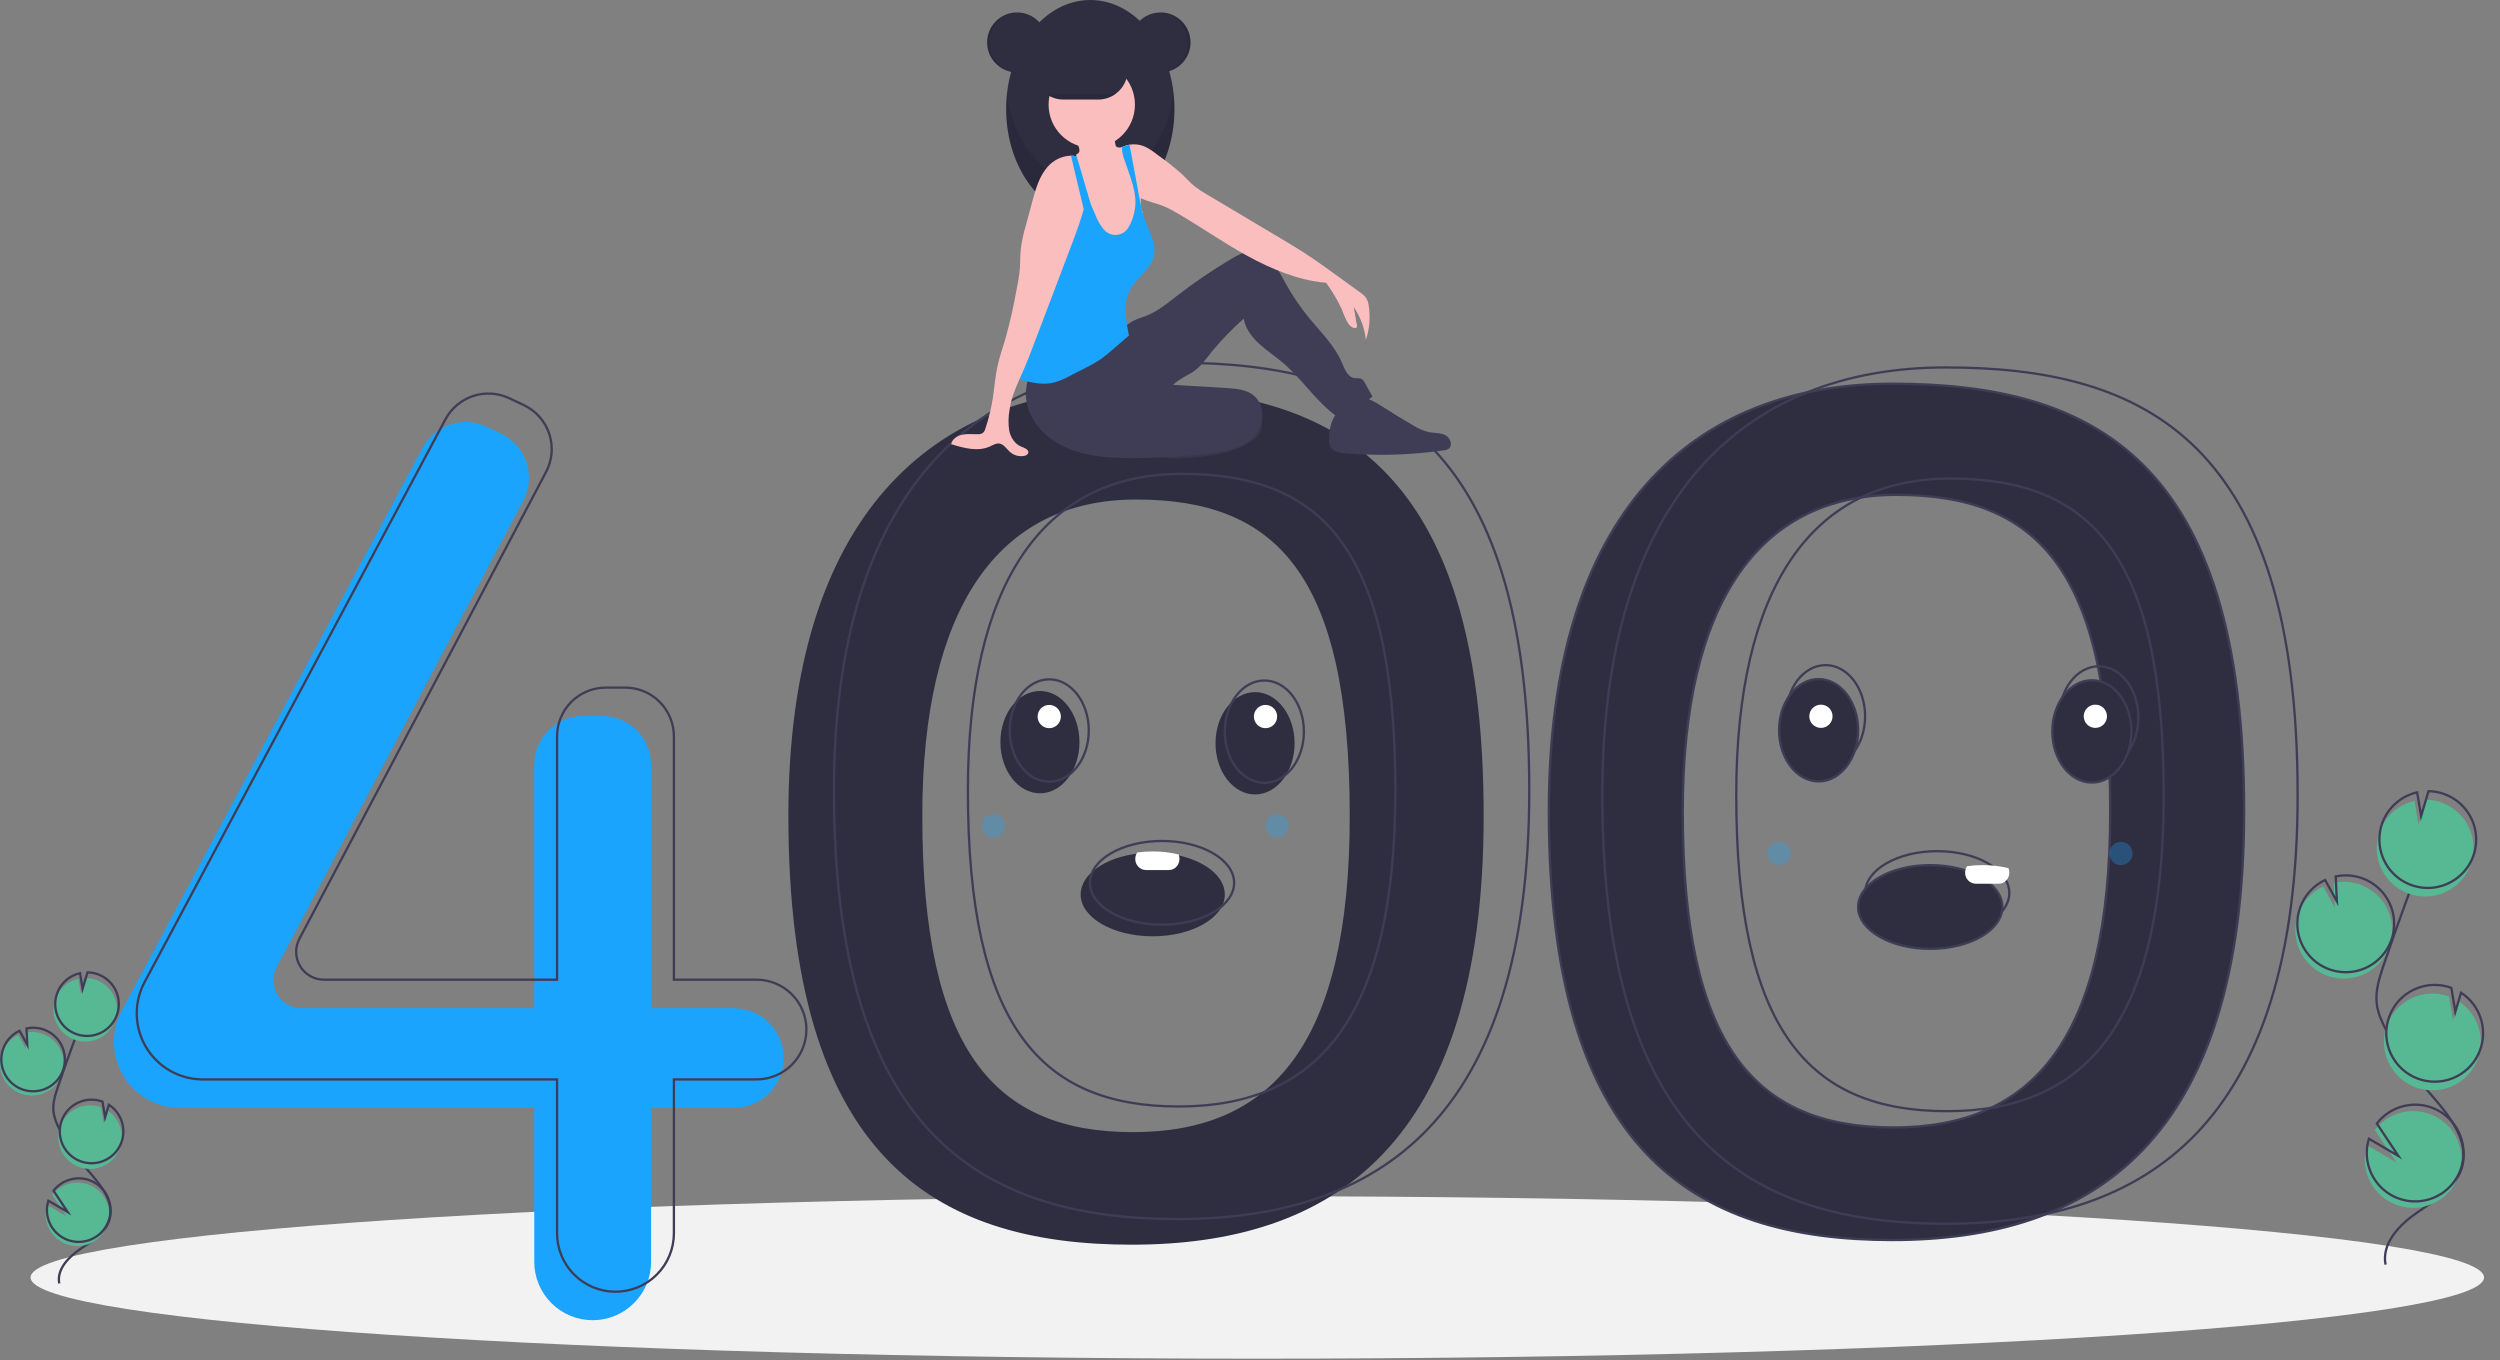 <svg width="1075" height="585" viewBox="0 0 1075 585" fill="none" xmlns="http://www.w3.org/2000/svg">
<rect x="0" y="0" width="1075" height="585" fill="#808080" stroke="none"/>
<g clip-path="url(#clip0)">
<path d="M540.643 584.231C831.974 584.231 1068.14 568.596 1068.14 549.309C1068.14 530.023 831.974 514.388 540.643 514.388C249.313 514.388 13.143 530.023 13.143 549.309C13.143 568.596 249.313 584.231 540.643 584.231Z" fill="#F2F2F2"/>
<path d="M486.651 167.01C400.707 167.01 339 222.149 339 350.808C339 496.621 400.707 535.218 486.651 535.218C572.595 535.218 637.978 492.945 637.978 350.808C637.978 198.868 572.595 167.01 486.651 167.01ZM487.216 486.818C427.689 486.818 396.59 451.895 396.59 350.902C396.59 261.79 428.962 214.797 488.489 214.797C548.016 214.797 580.388 245.665 580.388 350.902C580.388 449.349 546.743 486.818 487.216 486.818Z" fill="#2F2E41"/>
<path d="M813.651 165C727.707 165 666 220.139 666 348.798C666 494.611 727.707 533.208 813.651 533.208C899.595 533.208 964.978 490.935 964.978 348.798C964.978 196.858 899.595 165 813.651 165ZM814.216 484.808C754.689 484.808 723.59 449.885 723.59 348.892C723.59 259.78 755.962 212.787 815.489 212.787C875.016 212.787 907.388 243.655 907.388 348.892C907.388 447.339 873.743 484.808 814.216 484.808Z" fill="#2F2E41"/>
<path d="M315.507 433.517H279.973V328.877C279.973 323.32 277.765 317.989 273.835 314.059C269.905 310.129 264.575 307.922 259.017 307.922H250.69C247.939 307.922 245.213 308.464 242.671 309.517C240.129 310.57 237.818 312.113 235.872 314.059C233.927 316.005 232.383 318.315 231.33 320.858C230.277 323.4 229.735 326.125 229.735 328.877V433.517H129.505C127.443 433.517 125.416 432.984 123.62 431.97C121.825 430.955 120.322 429.494 119.258 427.728C118.194 425.962 117.604 423.951 117.546 421.89C117.488 419.829 117.964 417.788 118.927 415.965L225.009 215.184C226.332 212.681 227.133 209.936 227.366 207.114C227.598 204.293 227.256 201.453 226.361 198.768C225.466 196.082 224.035 193.605 222.156 191.487C220.277 189.37 217.989 187.654 215.429 186.446L209.167 183.488C204.304 181.192 198.745 180.853 193.639 182.541C188.534 184.23 184.272 187.816 181.737 192.558L52.356 434.591C50.153 438.712 49 443.314 49 447.987C49 451.719 49.735 455.414 51.163 458.861C52.591 462.309 54.684 465.441 57.323 468.08C59.962 470.719 63.094 472.812 66.542 474.24C69.989 475.668 73.684 476.403 77.416 476.403H229.735V542.57C229.735 545.869 230.384 549.135 231.647 552.183C232.909 555.23 234.759 557.999 237.092 560.332C239.424 562.664 242.193 564.515 245.241 565.777C248.289 567.039 251.555 567.689 254.854 567.689H254.854C258.152 567.689 261.419 567.039 264.466 565.777C267.514 564.515 270.283 562.664 272.615 560.332C274.948 557.999 276.798 555.23 278.061 552.183C279.323 549.135 279.973 545.869 279.973 542.57V476.403H315.507C321.194 476.403 326.648 474.144 330.669 470.122C334.691 466.101 336.95 460.647 336.95 454.96C336.95 449.273 334.691 443.819 330.67 439.797C326.648 435.776 321.194 433.517 315.507 433.517Z" fill="#1BA4FD"/>
<path d="M325.31 421.264H289.775V316.624C289.775 313.872 289.233 311.147 288.18 308.605C287.127 306.062 285.583 303.752 283.637 301.806C281.692 299.86 279.381 298.317 276.839 297.263C274.296 296.21 271.571 295.668 268.819 295.668H260.493C254.935 295.668 249.605 297.876 245.675 301.806C241.745 305.736 239.537 311.066 239.537 316.624V421.264H139.307C137.245 421.264 135.218 420.731 133.423 419.716C131.628 418.702 130.125 417.241 129.061 415.475C127.996 413.709 127.407 411.698 127.349 409.637C127.291 407.576 127.766 405.535 128.729 403.712L234.812 202.931C236.134 200.428 236.936 197.683 237.168 194.861C237.401 192.04 237.059 189.2 236.163 186.514C235.268 183.828 233.838 181.352 231.959 179.234C230.08 177.116 227.792 175.401 225.231 174.192L218.969 171.235C214.107 168.939 208.547 168.6 203.442 170.288C198.336 171.976 194.075 175.563 191.54 180.305L62.158 422.338C59.955 426.459 58.803 431.06 58.803 435.734V435.734C58.803 443.27 61.796 450.498 67.125 455.827C72.454 461.156 79.682 464.15 87.218 464.15H239.537V530.317C239.537 533.616 240.187 536.882 241.449 539.93C242.712 542.977 244.562 545.746 246.894 548.079C249.227 550.411 251.996 552.262 255.044 553.524C258.091 554.786 261.357 555.436 264.656 555.436H264.656C271.318 555.436 277.707 552.789 282.418 548.079C287.129 543.368 289.775 536.979 289.775 530.317V464.15H325.309C328.125 464.15 330.914 463.595 333.515 462.517C336.117 461.44 338.481 459.86 340.472 457.869C342.463 455.878 344.043 453.514 345.12 450.913C346.198 448.311 346.753 445.523 346.753 442.707V442.707C346.753 439.891 346.198 437.102 345.12 434.501C344.043 431.899 342.463 429.535 340.472 427.544C338.481 425.553 336.117 423.973 333.515 422.896C330.914 421.818 328.125 421.264 325.31 421.264V421.264Z" stroke="#3F3D56" stroke-miterlimit="10"/>
<path d="M506.256 155.982C420.312 155.982 358.605 211.121 358.605 339.78C358.605 485.593 420.312 524.19 506.256 524.19C592.2 524.19 657.583 481.917 657.583 339.78C657.583 187.84 592.2 155.982 506.256 155.982ZM506.821 475.79C447.294 475.79 416.195 440.867 416.195 339.874C416.195 250.762 448.567 203.769 508.094 203.769C567.621 203.769 599.993 234.637 599.993 339.874C599.993 438.321 566.348 475.79 506.821 475.79V475.79Z" stroke="#3F3D56" stroke-miterlimit="10"/>
<path d="M836.651 158C750.707 158 689 213.139 689 341.798C689 487.611 750.707 526.208 836.651 526.208C922.595 526.208 987.978 483.935 987.978 341.798C987.978 189.858 922.595 158 836.651 158ZM837.216 477.808C777.689 477.808 746.59 442.886 746.59 341.892C746.59 252.78 778.962 205.787 838.489 205.787C898.016 205.787 930.388 236.655 930.388 341.892C930.388 440.339 896.743 477.808 837.216 477.808V477.808Z" stroke="#3F3D56" stroke-miterlimit="10"/>
<path d="M813.651 165C727.707 165 666 220.139 666 348.798C666 494.611 727.707 533.208 813.651 533.208C899.595 533.208 964.978 490.935 964.978 348.798C964.978 196.858 899.595 165 813.651 165ZM814.216 484.808C754.689 484.808 723.59 449.886 723.59 348.892C723.59 259.78 755.962 212.787 815.489 212.787C875.016 212.787 907.388 243.655 907.388 348.892C907.388 447.339 873.743 484.808 814.216 484.808V484.808Z" stroke="#3F3D56" stroke-miterlimit="10"/>
<path d="M437.366 31.152C444.491 31.152 450.268 25.376 450.268 18.25C450.268 11.125 444.491 5.349 437.366 5.349C430.241 5.349 424.465 11.125 424.465 18.25C424.465 25.376 430.241 31.152 437.366 31.152Z" fill="#2F2E41"/>
<path d="M468.833 93.769C488.818 93.769 505.019 72.778 505.019 46.885C505.019 20.991 488.818 0 468.833 0C448.848 0 432.646 20.991 432.646 46.885C432.646 72.778 448.848 93.769 468.833 93.769Z" fill="#2F2E41"/>
<path opacity="0.1" d="M468.833 79.61C450.705 79.61 435.691 62.339 433.057 39.805C432.783 42.155 432.646 44.519 432.646 46.885C432.646 72.778 448.848 93.769 468.833 93.769C488.818 93.769 505.019 72.778 505.019 46.885C505.02 44.519 504.882 42.155 504.608 39.805C501.974 62.339 486.96 79.61 468.833 79.61Z" fill="black"/>
<path d="M542.467 184.189C541.69 187.382 538.34 189.94 534.629 191.727C526.827 195.483 517.203 196.605 507.869 196.981C505.488 197.126 503.099 197.081 500.724 196.849C496.124 196.404 491.807 194.42 488.474 191.217C488.236 191.062 488.041 190.849 487.908 190.599C487.774 190.348 487.707 190.067 487.711 189.783C487.715 189.499 487.792 189.221 487.933 188.975C488.074 188.728 488.275 188.521 488.518 188.374C493.487 182.915 501.78 179.567 510.134 177.157C516.468 175.33 527.515 170.597 534.424 171.235C541.116 171.854 543.449 180.157 542.467 184.189Z" fill="#3F3D56"/>
<path opacity="0.1" d="M542.467 184.189C541.69 187.382 538.34 189.94 534.629 191.727C526.827 195.483 517.203 196.605 507.869 196.981C505.488 197.126 503.099 197.081 500.724 196.849C496.124 196.404 491.807 194.42 488.474 191.217C488.236 191.062 488.041 190.849 487.908 190.599C487.774 190.348 487.707 190.067 487.711 189.783C487.715 189.499 487.792 189.221 487.933 188.975C488.074 188.728 488.275 188.521 488.518 188.374C493.487 182.915 501.78 179.567 510.134 177.157C516.468 175.33 527.515 170.597 534.424 171.235C541.116 171.854 543.449 180.157 542.467 184.189Z" fill="black"/>
<path d="M443.269 160.321C440.888 164.989 440.456 170.411 442.07 175.396C443.712 180.344 446.785 184.693 450.9 187.893C460.994 195.985 474.887 197.098 487.824 196.986C499.162 196.887 510.484 196.111 521.73 194.662C525.498 194.328 529.201 193.468 532.731 192.108C536.954 190.281 540.664 186.93 542.167 182.582C543.67 178.234 542.603 172.909 539.033 170.008C535.896 167.458 531.571 167.107 527.536 166.865L504.448 165.477C506.729 163.169 509.766 161.863 512.544 160.185C516.229 157.959 518.677 154.22 521.357 150.85C525.486 145.916 529.978 141.297 534.795 137.033C535.547 141.344 538.274 144.883 541.483 147.857C544.692 150.831 548.391 153.226 551.727 156.057C559.805 162.916 565.623 172.224 574.119 178.558C579.964 177.022 585.427 174.294 590.167 170.546L586.865 164.564C586.59 163.949 586.162 163.414 585.621 163.011C584.686 162.436 583.481 162.733 582.396 162.57C579.495 162.135 578.228 158.786 577.09 156.083C573.965 148.661 567.982 142.903 562.872 136.679C559.1 132.084 555.755 127.157 552.876 121.956C551.16 118.854 549.588 115.625 547.259 112.953C544.929 110.281 541.665 108.18 538.12 108.172C534.988 108.166 532.099 109.756 529.406 111.355C521.204 116.227 513.312 121.604 505.776 127.454C501.832 130.516 497.913 133.751 493.287 135.628C491.339 136.419 489.286 136.959 487.417 137.92C484.144 139.605 481.66 142.455 478.986 144.985C469.448 154.008 456.39 159.854 443.269 160.321Z" fill="#3F3D56"/>
<path d="M491.545 96.098C491.438 98.856 490.851 101.575 489.811 104.131C489.284 105.407 488.5 106.56 487.508 107.518C486.515 108.477 485.336 109.221 484.043 109.704C482.208 110.196 480.284 110.258 478.42 109.887C476.795 109.717 475.23 109.183 473.839 108.326C471.674 106.837 470.595 104.182 470.201 101.583C469.808 98.987 469.984 96.334 469.733 93.719C469.487 91.607 469.086 89.516 468.531 87.464C468.361 86.781 468.188 86.101 468.018 85.421C467.851 84.742 467.687 84.062 467.536 83.382C467.398 82.744 467.269 82.102 467.159 81.457C467.067 80.912 466.986 80.365 466.926 79.814C466.871 78.182 466.599 76.564 466.117 75.003C465.665 73.991 465.099 73.033 464.431 72.149C464.144 71.74 463.867 71.331 463.612 70.906C462.875 69.802 462.533 68.482 462.64 67.159C462.67 66.954 462.72 66.753 462.788 66.558C462.813 66.482 462.841 66.406 462.873 66.334C463.156 66.257 463.416 66.112 463.63 65.912C463.845 65.712 464.007 65.463 464.103 65.186C464.212 64.59 464.16 63.977 463.955 63.408C463.72 62.612 463.398 61.845 462.996 61.12C462.731 60.642 461.835 59.78 461.828 59.232C461.816 58.131 463.968 57.243 464.84 56.809C467.5 55.477 470.467 54.875 473.436 55.066C475.34 55.195 477.404 55.78 478.455 57.376C479.399 58.813 479.273 60.676 479.676 62.347C479.718 62.59 479.821 62.818 479.975 63.011C480.18 63.198 480.439 63.317 480.714 63.351C481.18 63.444 481.658 63.463 482.13 63.408H482.134C482.258 63.398 482.382 63.38 482.505 63.354C483.24 63.218 483.935 62.918 484.538 62.476C484.928 62.372 485.321 62.287 485.717 62.221C485.734 62.22 485.749 62.217 485.765 62.212C487.341 67.187 487.546 72.52 488.836 77.586C489.475 80.107 490.39 82.596 490.519 85.189C490.529 85.302 490.532 85.418 490.535 85.535C490.554 86.369 490.488 87.209 490.522 88.039C490.534 88.413 490.577 88.786 490.648 89.153C490.789 89.744 490.965 90.326 491.174 90.897L491.183 90.925C491.243 91.107 491.3 91.293 491.347 91.479C491.381 91.614 491.413 91.746 491.438 91.882L491.441 91.891C491.674 93.281 491.709 94.698 491.545 96.098Z" fill="#FBBEBE"/>
<path d="M469.462 63.562C479.715 63.562 488.027 55.25 488.027 44.997C488.027 34.744 479.715 26.432 469.462 26.432C459.209 26.432 450.897 34.744 450.897 44.997C450.897 55.25 459.209 63.562 469.462 63.562Z" fill="#FBBEBE"/>
<path d="M587.328 146.148C586.79 141.083 584.99 136.234 582.092 132.045C582.574 134.909 583.056 137.771 583.54 140.632C582.939 140.806 582.3 140.801 581.702 140.617C581.104 140.433 580.572 140.079 580.173 139.597C579.391 138.621 578.793 137.511 578.408 136.321C576.298 131.085 573.54 126.135 570.198 121.586C558.379 120.601 546.696 115.702 536.303 109.99C525.906 104.282 516.177 97.439 505.919 91.488C504.141 90.413 502.288 89.467 500.374 88.656C497.165 87.369 493.562 86.702 490.519 85.189C490.315 85.088 490.11 84.981 489.909 84.871C489.221 84.497 488.57 84.06 487.964 83.565C487.637 83.299 487.325 83.013 487.033 82.709C485.515 80.943 484.311 78.929 483.474 76.756C481.841 73.143 481.259 68.785 479.629 65.173C480.378 64.473 481.22 63.879 482.13 63.408H482.133C482.266 63.339 482.398 63.272 482.533 63.209C483.178 62.906 483.849 62.66 484.537 62.476C484.928 62.372 485.321 62.288 485.717 62.221C485.733 62.22 485.749 62.217 485.765 62.212C487.603 61.912 489.487 62.061 491.256 62.646C493.842 63.521 496.023 65.267 498.197 66.919C501.729 69.408 505.118 72.095 508.345 74.968C510.138 76.686 511.775 78.574 513.704 80.135C515.306 81.372 516.996 82.492 518.76 83.486C529.198 89.704 539.636 95.921 550.075 102.136C553.609 104.241 557.146 106.347 560.601 108.574C565.85 111.96 570.909 115.629 575.966 119.295C578.946 121.454 581.925 123.613 584.902 125.774C585.879 126.397 586.737 127.19 587.435 128.115C588.052 129.165 588.435 130.336 588.559 131.548C589.306 136.444 588.885 141.447 587.328 146.148Z" fill="#FBBEBE"/>
<path d="M496.149 110.06C494.896 115.676 489.22 119.072 486.252 124.005C482.565 130.129 484.069 137.246 485.453 144.26C482.923 146.441 480.392 148.622 477.86 150.802C476.463 152.001 475.066 153.206 473.562 154.267C471.369 155.736 469.077 157.052 466.702 158.206C464.462 159.358 462.222 160.511 459.981 161.664C457.898 162.835 455.692 163.77 453.402 164.452C448.987 165.585 444.298 164.792 439.931 163.48C439.416 163.345 438.921 163.143 438.458 162.879C438.186 162.716 437.948 162.501 437.76 162.246C437.329 161.474 437.173 160.579 437.316 159.707C437.76 152.357 439.556 145.16 441.347 138.017C442.304 133.732 443.59 129.527 445.195 125.44C446.769 121.938 448.578 118.547 450.611 115.289C452.853 111.191 455.51 107.333 458.54 103.776C460.015 102.407 461.256 100.806 462.215 99.037C463.332 96.488 462.901 93.565 463.128 90.79C463.301 88.704 463.855 86.669 464.761 84.783V84.78C465.246 83.764 465.83 82.798 466.504 81.897C466.809 82.608 467.115 83.319 467.42 84.028C467.621 84.493 467.821 84.958 468.018 85.421C468.276 86.019 468.532 86.615 468.785 87.209C469.519 88.914 470.251 90.619 470.982 92.322C471.772 94.468 472.898 96.474 474.317 98.266C474.966 99.184 475.842 99.918 476.859 100.396C477.876 100.874 479 101.08 480.121 100.994C481.241 100.908 482.321 100.533 483.253 99.906C484.185 99.278 484.939 98.419 485.441 97.413C486.498 95.536 487.264 93.508 487.712 91.4C488.334 88.834 488.42 86.166 487.964 83.565C487.206 78.556 485.076 73.439 483.527 68.785C482.897 67.234 482.532 65.587 482.448 63.914C482.451 63.726 482.47 63.539 482.505 63.354C482.514 63.307 482.524 63.257 482.533 63.209C483.178 62.906 483.849 62.66 484.537 62.476C484.928 62.373 485.321 62.288 485.717 62.221C487.08 69.597 488.445 76.973 489.811 84.349C489.843 84.522 489.877 84.695 489.909 84.871C490.104 85.928 490.302 86.985 490.522 88.04C490.721 88.996 490.935 89.95 491.174 90.897L491.183 90.925C491.265 91.246 491.35 91.564 491.438 91.882L491.441 91.891C491.684 92.76 491.954 93.622 492.259 94.471C494.11 99.591 497.335 104.745 496.149 110.06Z" fill="#1BA4FD"/>
<path d="M571.493 188.993C571.434 190.075 571.644 191.154 572.103 192.136C573.265 194.259 576.053 194.742 578.465 194.941C592.557 196.099 606.735 195.667 620.731 193.653C621.49 193.601 622.227 193.372 622.882 192.985C624.872 191.59 623.645 188.19 621.473 187.102C619.3 186.013 616.721 186.276 614.337 185.804C611.969 185.208 609.713 184.23 607.659 182.908C602.824 180.13 598.06 177.234 593.366 174.22C590.572 172.425 587.274 170.51 584.126 171.574C575.601 174.458 571.437 179.796 571.493 188.993Z" fill="#3F3D56"/>
<path d="M467.609 82.989V82.992C467.587 83.124 467.565 83.254 467.536 83.382C467.502 83.597 467.461 83.814 467.42 84.028C467.03 86.026 466.551 88.014 466.001 89.99C464.49 95.45 462.467 100.821 460.46 106.114C455.072 120.305 449.684 134.497 444.295 148.691C442.936 152.265 441.58 155.843 440.035 159.345C439.519 160.513 438.987 161.689 438.458 162.879C436.564 167.136 434.745 171.532 434.141 176.063C433.578 179.045 433.513 182.1 433.949 185.103C434.553 188.074 436.356 190.975 439.179 192.073C440.557 192.611 442.53 193.332 442.152 194.764C441.948 195.55 441.054 195.934 440.252 196.066C439.192 196.235 438.108 196.169 437.077 195.872C436.046 195.575 435.093 195.055 434.286 194.348C432.779 193.011 431.621 190.931 429.616 190.708C428.229 190.557 426.951 191.387 425.68 191.969C420.494 194.339 414.453 192.681 409.006 190.997C409.434 188.791 411.649 187.338 413.848 186.897C416.048 186.453 418.323 186.768 420.566 186.708C421.285 186.747 421.998 186.563 422.609 186.183C423.156 185.68 423.54 185.025 423.71 184.301C425.155 180.019 426.23 175.621 426.923 171.155C427.646 166.488 427.948 161.749 428.981 157.139C429.783 153.543 431.023 150.06 432.086 146.529C434.143 139.26 435.832 131.892 437.146 124.452C437.811 121.362 438.287 118.233 438.572 115.085C438.751 112.473 438.666 109.849 438.918 107.246C439.34 103.861 440.046 100.517 441.029 97.25C441.992 93.684 442.954 90.121 443.914 86.561C445.34 81.29 446.869 75.815 450.481 71.718C451.736 70.276 453.274 69.106 454.999 68.283C456.724 67.459 458.599 66.998 460.51 66.929C461.226 66.928 461.94 67.005 462.64 67.159C462.756 67.187 462.873 67.215 462.989 67.247C463.752 67.446 464.483 67.749 465.164 68.147C466.278 67.439 466.844 67.687 467.583 68.779C468.232 69.934 468.537 71.251 468.465 72.574C468.527 76.066 468.24 79.555 467.609 82.989Z" fill="#FBBEBE"/>
<path d="M468.833 87.162L468.785 87.209L468.531 87.464L466.001 89.99L464.761 84.783L460.51 66.929C461.226 66.928 461.94 67.005 462.64 67.158C462.67 66.954 462.72 66.753 462.788 66.557L462.989 67.246L464.431 72.149L467.159 81.457L467.609 82.989V82.992L468.833 87.162Z" fill="#1BA4FD"/>
<path d="M484.887 30.203C484.884 31.856 484.556 33.493 483.922 35.019C483.287 36.545 482.357 37.932 481.186 39.099C480.762 39.523 480.307 39.916 479.826 40.275C477.655 41.912 475.01 42.798 472.29 42.799H457.194C453.859 42.794 450.661 41.465 448.304 39.105C445.947 36.744 444.624 33.545 444.624 30.209C444.624 26.873 445.947 23.674 448.304 21.313C450.661 18.953 453.859 17.624 457.194 17.619H472.29C475.626 17.627 478.823 18.956 481.183 21.313C483.543 23.671 484.875 26.867 484.887 30.203Z" fill="#2F2E41"/>
<path d="M499.04 31.152C506.165 31.152 511.941 25.376 511.941 18.25C511.941 11.125 506.165 5.349 499.04 5.349C491.915 5.349 486.139 11.125 486.139 18.25C486.139 25.376 491.915 31.152 499.04 31.152Z" fill="#2F2E41"/>
<path opacity="0.1" d="M498.726 5.349C498.567 5.349 498.411 5.356 498.254 5.361C501.591 5.483 504.751 6.894 507.069 9.298C509.387 11.701 510.683 14.911 510.683 18.25C510.683 21.59 509.387 24.799 507.069 27.203C504.751 29.607 501.591 31.018 498.254 31.14C498.411 31.145 498.567 31.152 498.726 31.152C502.147 31.152 505.429 29.792 507.848 27.373C510.268 24.953 511.627 21.672 511.627 18.25C511.627 14.829 510.268 11.547 507.848 9.128C505.429 6.709 502.147 5.349 498.726 5.349Z" fill="black"/>
<path opacity="0.1" d="M437.366 5.349C437.525 5.349 437.681 5.356 437.838 5.361C434.501 5.483 431.341 6.894 429.023 9.298C426.705 11.701 425.409 14.911 425.409 18.25C425.409 21.59 426.705 24.799 429.023 27.203C431.341 29.607 434.501 31.018 437.838 31.14C437.681 31.145 437.525 31.152 437.366 31.152C433.947 31.149 430.668 29.788 428.251 27.369C425.834 24.95 424.477 21.67 424.477 18.25C424.477 14.831 425.834 11.551 428.251 9.132C430.668 6.713 433.947 5.352 437.366 5.349Z" fill="black"/>
<path opacity="0.1" d="M479.826 40.275C477.655 41.912 475.01 42.798 472.29 42.799H457.194C454.475 42.798 451.83 41.912 449.659 40.275H479.826Z" fill="black"/>
<path d="M577.311 133.756C577.311 133.756 580.563 143.128 583.54 140.632L581.167 128.382L577.311 133.756Z" fill="#FBBEBE"/>
<path d="M1000.71 419.55C1003.74 420.651 1006.98 421.034 1010.18 420.667C1013.39 420.301 1016.46 419.196 1019.16 417.439C1021.86 415.683 1024.12 413.322 1025.76 410.544C1027.39 407.766 1028.36 404.647 1028.58 401.431C1028.81 398.216 1028.28 394.992 1027.04 392.015C1025.81 389.038 1023.9 386.388 1021.47 384.275C1019.03 382.161 1016.14 380.642 1013.02 379.837C1009.9 379.032 1006.63 378.962 1003.48 379.634L1004 390.347L998.933 381.166C993.959 383.503 990.116 387.72 988.249 392.889C987.586 394.699 987.183 396.595 987.052 398.519C986.732 403.032 987.892 407.527 990.357 411.322C992.821 415.117 996.455 418.006 1000.71 419.55Z" fill="#57B894"/>
<path d="M1025.79 543.793C1024 534.683 1031.75 526.606 1039.41 521.357C1047.06 516.107 1056.01 510.949 1058.62 502.04C1062.38 489.236 1051.19 477.51 1042.49 467.398C1036.03 459.894 1030.48 451.65 1025.97 442.841C1024.15 439.308 1022.49 435.615 1022.01 431.674C1021.33 425.999 1023.15 420.351 1024.99 414.938C1031.11 396.903 1037.65 379.02 1044.62 361.288" stroke="#3F3D56" stroke-miterlimit="10"/>
<path d="M1001.57 416.792C1004.59 417.893 1007.84 418.276 1011.04 417.909C1014.24 417.543 1017.32 416.438 1020.02 414.682C1022.72 412.925 1024.98 410.565 1026.61 407.787C1028.25 405.009 1029.22 401.889 1029.44 398.673C1029.66 395.458 1029.14 392.234 1027.9 389.257C1026.67 386.28 1024.76 383.63 1022.32 381.517C1019.89 379.403 1017 377.884 1013.88 377.079C1010.76 376.274 1007.49 376.204 1004.34 376.876L1004.86 387.589L999.79 378.408C994.816 380.745 990.973 384.962 989.106 390.131C988.443 391.941 988.04 393.837 987.909 395.761C987.589 400.274 988.749 404.769 991.214 408.564C993.678 412.359 997.312 415.248 1001.57 416.792V416.792Z" stroke="#3F3D56" stroke-miterlimit="10"/>
<path d="M1023.24 357.588C1024.43 354.308 1026.43 351.38 1029.04 349.073C1031.66 346.767 1034.82 345.157 1038.22 344.391L1039.94 354.574L1043.11 343.879C1047.52 343.944 1051.8 345.41 1055.32 348.064C1058.85 350.718 1061.44 354.423 1062.72 358.645C1064 362.866 1063.9 367.386 1062.45 371.551C1060.99 375.715 1058.25 379.31 1054.62 381.815C1050.99 384.32 1046.66 385.607 1042.25 385.489C1037.84 385.371 1033.58 383.854 1030.09 381.158C1026.59 378.462 1024.05 374.726 1022.82 370.49C1021.59 366.253 1021.74 361.735 1023.24 357.588H1023.24Z" fill="#57B894"/>
<path d="M1024.39 353.911C1025.57 350.631 1027.57 347.703 1030.19 345.396C1032.8 343.09 1035.96 341.479 1039.36 340.713L1041.08 350.897L1044.26 340.201C1048.67 340.267 1052.94 341.732 1056.47 344.387C1059.99 347.041 1062.58 350.746 1063.86 354.968C1065.14 359.189 1065.05 363.709 1063.59 367.873C1062.14 372.038 1059.4 375.633 1055.76 378.138C1052.13 380.643 1047.8 381.93 1043.39 381.812C1038.98 381.694 1034.72 380.177 1031.23 377.481C1027.74 374.785 1025.19 371.049 1023.96 366.813C1022.73 362.576 1022.88 358.058 1024.38 353.911H1024.39Z" stroke="#3F3D56" stroke-miterlimit="10"/>
<path d="M1038.84 467.604C1043.64 469.347 1048.92 469.261 1053.66 467.363C1058.41 465.464 1062.29 461.886 1064.56 457.311C1066.84 452.735 1067.35 447.482 1066 442.553C1064.66 437.623 1061.54 433.362 1057.25 430.582L1054.81 438.801L1053.08 428.497C1053.07 428.489 1053.05 428.482 1053.03 428.477C1050.46 427.543 1047.73 427.125 1045 427.246C1042.27 427.367 1039.59 428.025 1037.11 429.182C1034.63 430.339 1032.41 431.973 1030.56 433.991C1028.72 436.008 1027.29 438.369 1026.36 440.94C1025.42 443.51 1025.01 446.238 1025.13 448.97C1025.25 451.701 1025.91 454.381 1027.07 456.857C1028.23 459.334 1029.87 461.557 1031.88 463.401C1033.9 465.245 1036.26 466.674 1038.84 467.604H1038.84Z" fill="#57B894"/>
<path d="M1039.83 463.88C1044.63 465.622 1049.91 465.536 1054.65 463.638C1059.4 461.74 1063.28 458.162 1065.55 453.586C1067.83 449.011 1068.34 443.758 1067 438.828C1065.65 433.899 1062.53 429.638 1058.24 426.857L1055.8 435.076L1054.07 424.772C1054.06 424.764 1054.04 424.758 1054.02 424.752C1051.45 423.818 1048.72 423.4 1045.99 423.521C1043.26 423.642 1040.58 424.3 1038.1 425.457C1035.62 426.615 1033.4 428.249 1031.55 430.266C1029.71 432.284 1028.28 434.645 1027.35 437.215C1026.42 439.785 1026 442.514 1026.12 445.245C1026.24 447.976 1026.9 450.656 1028.06 453.133C1029.22 455.609 1030.86 457.833 1032.87 459.677C1034.89 461.521 1037.26 462.949 1039.83 463.88H1039.83Z" stroke="#3F3D56" stroke-miterlimit="10"/>
<path d="M1017.17 502.167C1017.99 506.867 1020.41 511.14 1024.01 514.27C1027.62 517.4 1032.19 519.195 1036.96 519.356C1041.73 519.517 1046.41 518.032 1050.21 515.152C1054.02 512.272 1056.71 508.171 1057.85 503.537C1058.99 498.903 1058.51 494.018 1056.47 489.701C1054.44 485.384 1050.98 481.897 1046.68 479.826C1042.38 477.755 1037.5 477.225 1032.86 478.326C1028.22 479.426 1024.09 482.09 1021.18 485.87L1030.45 499.826L1017.78 492.418C1016.8 495.572 1016.59 498.915 1017.17 502.167Z" fill="#57B894"/>
<path d="M1018.03 499.409C1018.85 504.109 1021.27 508.382 1024.87 511.512C1028.47 514.642 1033.04 516.437 1037.81 516.598C1042.58 516.759 1047.26 515.274 1051.07 512.394C1054.87 509.514 1057.57 505.413 1058.71 500.779C1059.85 496.145 1059.36 491.26 1057.33 486.943C1055.3 482.626 1051.84 479.139 1047.54 477.068C1043.24 474.997 1038.36 474.467 1033.72 475.568C1029.07 476.668 1024.95 479.332 1022.04 483.112L1031.31 497.068L1018.64 489.661C1017.66 492.814 1017.45 496.157 1018.03 499.409V499.409Z" stroke="#3F3D56" stroke-miterlimit="10"/>
<path d="M9.007 470.249C10.998 470.972 13.129 471.224 15.233 470.983C17.337 470.743 19.356 470.017 21.132 468.862C22.907 467.708 24.391 466.157 25.465 464.332C26.539 462.507 27.174 460.457 27.321 458.345C27.468 456.232 27.122 454.114 26.31 452.158C25.499 450.202 24.244 448.461 22.645 447.073C21.046 445.684 19.146 444.686 17.096 444.157C15.045 443.628 12.9 443.582 10.829 444.024L11.171 451.062L7.841 445.03C4.573 446.566 2.048 449.336 0.821 452.732C0.386 453.922 0.121 455.167 0.035 456.431C-0.175 459.397 0.587 462.35 2.206 464.843C3.825 467.337 6.213 469.234 9.007 470.249Z" fill="#57B894"/>
<path d="M25.484 551.879C24.308 545.893 29.402 540.587 34.433 537.138C39.464 533.689 45.343 530.3 47.059 524.446C49.526 516.034 42.178 508.33 36.458 501.686C32.214 496.756 28.57 491.34 25.602 485.551C24.311 483.278 23.432 480.794 23.005 478.215C22.554 474.486 23.752 470.775 24.959 467.219C28.979 455.37 33.278 443.62 37.855 431.97" stroke="#3F3D56" stroke-miterlimit="10"/>
<path d="M9.571 468.437C11.561 469.16 13.692 469.412 15.796 469.171C17.9 468.931 19.919 468.205 21.695 467.05C23.471 465.896 24.954 464.345 26.028 462.52C27.102 460.695 27.737 458.645 27.884 456.533C28.031 454.42 27.685 452.302 26.873 450.346C26.062 448.39 24.807 446.649 23.208 445.261C21.609 443.872 19.709 442.874 17.659 442.345C15.608 441.816 13.463 441.77 11.392 442.212L11.734 449.25L8.404 443.218C5.136 444.754 2.611 447.524 1.385 450.92C0.949 452.11 0.684 453.355 0.598 454.619C0.388 457.585 1.15 460.538 2.769 463.031C4.388 465.525 6.776 467.422 9.571 468.437V468.437Z" stroke="#3F3D56" stroke-miterlimit="10"/>
<path d="M23.812 429.539C24.593 427.384 25.904 425.46 27.624 423.945C29.344 422.429 31.418 421.371 33.654 420.868L34.78 427.559L36.868 420.532C39.766 420.575 42.575 421.537 44.891 423.281C47.206 425.025 48.907 427.46 49.749 430.233C50.59 433.007 50.528 435.976 49.572 438.712C48.616 441.449 46.815 443.81 44.429 445.456C42.044 447.102 39.197 447.948 36.299 447.87C33.402 447.793 30.604 446.796 28.309 445.025C26.015 443.254 24.343 440.799 23.535 438.016C22.727 435.232 22.824 432.264 23.812 429.539Z" fill="#57B894"/>
<path d="M24.563 427.123C25.344 424.968 26.655 423.044 28.375 421.529C30.095 420.013 32.169 418.955 34.405 418.452L35.531 425.143L37.619 418.116C40.517 418.158 43.326 419.121 45.642 420.865C47.957 422.609 49.658 425.044 50.499 427.817C51.341 430.591 51.279 433.56 50.323 436.296C49.367 439.033 47.566 441.394 45.18 443.04C42.795 444.686 39.947 445.532 37.05 445.454C34.153 445.377 31.355 444.38 29.06 442.609C26.766 440.838 25.094 438.383 24.286 435.599C23.477 432.816 23.575 429.848 24.563 427.123V427.123Z" stroke="#3F3D56" stroke-miterlimit="10"/>
<path d="M34.058 501.822C37.214 502.967 40.681 502.91 43.799 501.663C46.916 500.416 49.466 498.065 50.961 495.059C52.457 492.052 52.794 488.601 51.908 485.362C51.023 482.124 48.976 479.324 46.159 477.497L44.555 482.897L43.418 476.127C43.407 476.122 43.395 476.118 43.383 476.114C41.695 475.5 39.902 475.225 38.107 475.304C36.313 475.384 34.551 475.816 32.923 476.576C31.296 477.336 29.834 478.41 28.621 479.736C27.409 481.061 26.469 482.613 25.857 484.301C25.244 485.99 24.97 487.783 25.051 489.578C25.131 491.373 25.565 493.134 26.327 494.761C27.088 496.388 28.163 497.849 29.489 499.061C30.816 500.272 32.368 501.21 34.058 501.822Z" fill="#57B894"/>
<path d="M34.708 499.374C37.864 500.519 41.332 500.463 44.449 499.216C47.567 497.968 50.116 495.618 51.612 492.611C53.107 489.605 53.444 486.154 52.559 482.915C51.673 479.676 49.627 476.877 46.81 475.05L45.206 480.45L44.069 473.68C44.057 473.675 44.046 473.67 44.034 473.667C42.346 473.055 40.554 472.781 38.76 472.861C36.966 472.941 35.206 473.374 33.579 474.135C30.294 475.671 27.754 478.449 26.517 481.858C25.281 485.267 25.449 489.028 26.985 492.313C28.521 495.597 31.299 498.138 34.708 499.374V499.374Z" stroke="#3F3D56" stroke-miterlimit="10"/>
<path d="M19.822 524.53C20.365 527.618 21.953 530.426 24.32 532.482C26.687 534.538 29.689 535.718 32.823 535.823C35.956 535.929 39.031 534.954 41.531 533.061C44.031 531.169 45.804 528.475 46.553 525.43C47.303 522.385 46.982 519.176 45.646 516.339C44.31 513.503 42.039 511.212 39.214 509.852C36.389 508.491 33.182 508.143 30.131 508.866C27.08 509.589 24.371 511.339 22.457 513.822L28.549 522.992L20.225 518.125C19.579 520.197 19.441 522.393 19.822 524.53Z" fill="#57B894"/>
<path d="M20.385 522.718C20.928 525.806 22.516 528.614 24.883 530.67C27.25 532.726 30.252 533.906 33.386 534.011C36.519 534.117 39.594 533.142 42.094 531.249C44.594 529.357 46.367 526.663 47.117 523.618C47.866 520.573 47.545 517.364 46.209 514.527C44.873 511.691 42.602 509.4 39.777 508.039C36.952 506.679 33.745 506.331 30.695 507.054C27.643 507.777 24.934 509.527 23.02 512.01L29.112 521.18L20.788 516.313C20.143 518.385 20.004 520.581 20.385 522.718V522.718Z" stroke="#3F3D56" stroke-miterlimit="10"/>
<path d="M447.171 341.116C456.56 341.116 464.171 331.266 464.171 319.116C464.171 306.965 456.56 297.116 447.171 297.116C437.782 297.116 430.171 306.965 430.171 319.116C430.171 331.266 437.782 341.116 447.171 341.116Z" fill="#2F2E41"/>
<path d="M539.671 341.616C549.06 341.616 556.671 331.766 556.671 319.616C556.671 307.465 549.06 297.616 539.671 297.616C530.282 297.616 522.671 307.465 522.671 319.616C522.671 331.766 530.282 341.616 539.671 341.616Z" fill="#2F2E41"/>
<path d="M526.671 384.616C526.671 394.556 512.791 402.616 495.671 402.616C478.551 402.616 464.671 394.556 464.671 384.616C464.671 376.006 475.081 368.806 488.991 367.046C491.206 366.753 493.438 366.61 495.671 366.616C499.414 366.603 503.147 367.006 506.801 367.816C518.421 370.406 526.671 376.956 526.671 384.616Z" fill="#2F2E41"/>
<path d="M451.171 336.116C460.56 336.116 468.171 326.266 468.171 314.116C468.171 301.965 460.56 292.116 451.171 292.116C441.782 292.116 434.171 301.965 434.171 314.116C434.171 326.266 441.782 336.116 451.171 336.116Z" stroke="#3F3D56" stroke-miterlimit="10"/>
<path d="M785 330C794.389 330 802 320.15 802 308C802 295.85 794.389 286 785 286C775.611 286 768 295.85 768 308C768 320.15 775.611 330 785 330Z" stroke="#3F3D56" stroke-miterlimit="10"/>
<path d="M782 336C791.389 336 799 326.15 799 314C799 301.85 791.389 292 782 292C772.611 292 765 301.85 765 314C765 326.15 772.611 336 782 336Z" fill="#2F2E41" stroke="#3F3D56" stroke-miterlimit="10"/>
<path d="M543.671 336.616C553.06 336.616 560.671 326.766 560.671 314.616C560.671 302.465 553.06 292.616 543.671 292.616C534.282 292.616 526.671 302.465 526.671 314.616C526.671 326.766 534.282 336.616 543.671 336.616Z" stroke="#3F3D56" stroke-miterlimit="10"/>
<path d="M902.5 330.5C911.889 330.5 919.5 320.65 919.5 308.5C919.5 296.35 911.889 286.5 902.5 286.5C893.111 286.5 885.5 296.35 885.5 308.5C885.5 320.65 893.111 330.5 902.5 330.5Z" stroke="#3F3D56" stroke-miterlimit="10"/>
<path d="M899.5 336.5C908.889 336.5 916.5 326.65 916.5 314.5C916.5 302.35 908.889 292.5 899.5 292.5C890.111 292.5 882.5 302.35 882.5 314.5C882.5 326.65 890.111 336.5 899.5 336.5Z" fill="#2F2E41" stroke="#3F3D56" stroke-miterlimit="10"/>
<path d="M499.671 397.616C516.792 397.616 530.671 389.557 530.671 379.616C530.671 369.674 516.792 361.616 499.671 361.616C482.55 361.616 468.671 369.674 468.671 379.616C468.671 389.557 482.55 397.616 499.671 397.616Z" stroke="#3F3D56" stroke-miterlimit="10"/>
<path d="M833 402C850.121 402 864 393.941 864 384C864 374.059 850.121 366 833 366C815.879 366 802 374.059 802 384C802 393.941 815.879 402 833 402Z" stroke="#3F3D56" stroke-miterlimit="10"/>
<path d="M830 408C847.121 408 861 399.941 861 390C861 380.059 847.121 372 830 372C812.879 372 799 380.059 799 390C799 399.941 812.879 408 830 408Z" fill="#2F2E41" stroke="#3F3D56" stroke-miterlimit="10"/>
<path d="M507.171 369.316C507.179 370.573 506.707 371.786 505.851 372.708C505.447 373.149 504.956 373.502 504.408 373.744C503.861 373.986 503.27 374.113 502.671 374.116H492.671C491.439 374.073 490.274 373.544 489.431 372.644C488.587 371.745 488.135 370.548 488.171 369.316C488.166 368.341 488.452 367.386 488.991 366.574C491.204 366.263 493.437 366.109 495.671 366.116C499.419 366.103 503.154 366.533 506.801 367.396C507.048 368.005 507.174 368.658 507.171 369.316Z" fill="white"/>
<path d="M864.002 375.2C864.01 376.458 863.538 377.671 862.682 378.592C862.278 379.034 861.787 379.386 861.239 379.629C860.692 379.871 860.101 379.998 859.502 380H849.502C848.27 379.957 847.105 379.428 846.262 378.529C845.418 377.629 844.965 376.433 845.002 375.2C844.997 374.225 845.282 373.271 845.822 372.459C848.035 372.148 850.267 371.994 852.502 372C856.249 371.988 859.985 372.418 863.632 373.28C863.879 373.89 864.005 374.542 864.002 375.2Z" fill="white"/>
<path d="M451.171 313.116C453.933 313.116 456.171 310.877 456.171 308.116C456.171 305.354 453.933 303.116 451.171 303.116C448.41 303.116 446.171 305.354 446.171 308.116C446.171 310.877 448.41 313.116 451.171 313.116Z" fill="white"/>
<path d="M783 313C785.761 313 788 310.761 788 308C788 305.239 785.761 303 783 303C780.239 303 778 305.239 778 308C778 310.761 780.239 313 783 313Z" fill="white"/>
<path d="M544.171 313.116C546.933 313.116 549.171 310.877 549.171 308.116C549.171 305.354 546.933 303.116 544.171 303.116C541.41 303.116 539.171 305.354 539.171 308.116C539.171 310.877 541.41 313.116 544.171 313.116Z" fill="white"/>
<path d="M901 313C903.761 313 906 310.761 906 308C906 305.239 903.761 303 901 303C898.239 303 896 305.239 896 308C896 310.761 898.239 313 901 313Z" fill="white"/>
<path opacity="0.3" d="M549.171 360.116C551.933 360.116 554.171 357.877 554.171 355.116C554.171 352.354 551.933 350.116 549.171 350.116C546.41 350.116 544.171 352.354 544.171 355.116C544.171 357.877 546.41 360.116 549.171 360.116Z" fill="#1BA4FD"/>
<path opacity="0.3" d="M912 372C914.761 372 917 369.761 917 367C917 364.239 914.761 362 912 362C909.239 362 907 364.239 907 367C907 369.761 909.239 372 912 372Z" fill="#1BA4FD"/>
<path opacity="0.3" d="M427.171 360.116C429.933 360.116 432.171 357.877 432.171 355.116C432.171 352.354 429.933 350.116 427.171 350.116C424.41 350.116 422.171 352.354 422.171 355.116C422.171 357.877 424.41 360.116 427.171 360.116Z" fill="#1BA4FD"/>
<path opacity="0.3" d="M765 372C767.761 372 770 369.761 770 367C770 364.239 767.761 362 765 362C762.239 362 760 364.239 760 367C760 369.761 762.239 372 765 372Z" fill="#1BA4FD"/>
</g>
<defs>
<clipPath id="clip0">
<rect width="1074.39" height="584.231" fill="white"/>
</clipPath>
</defs>
</svg>
